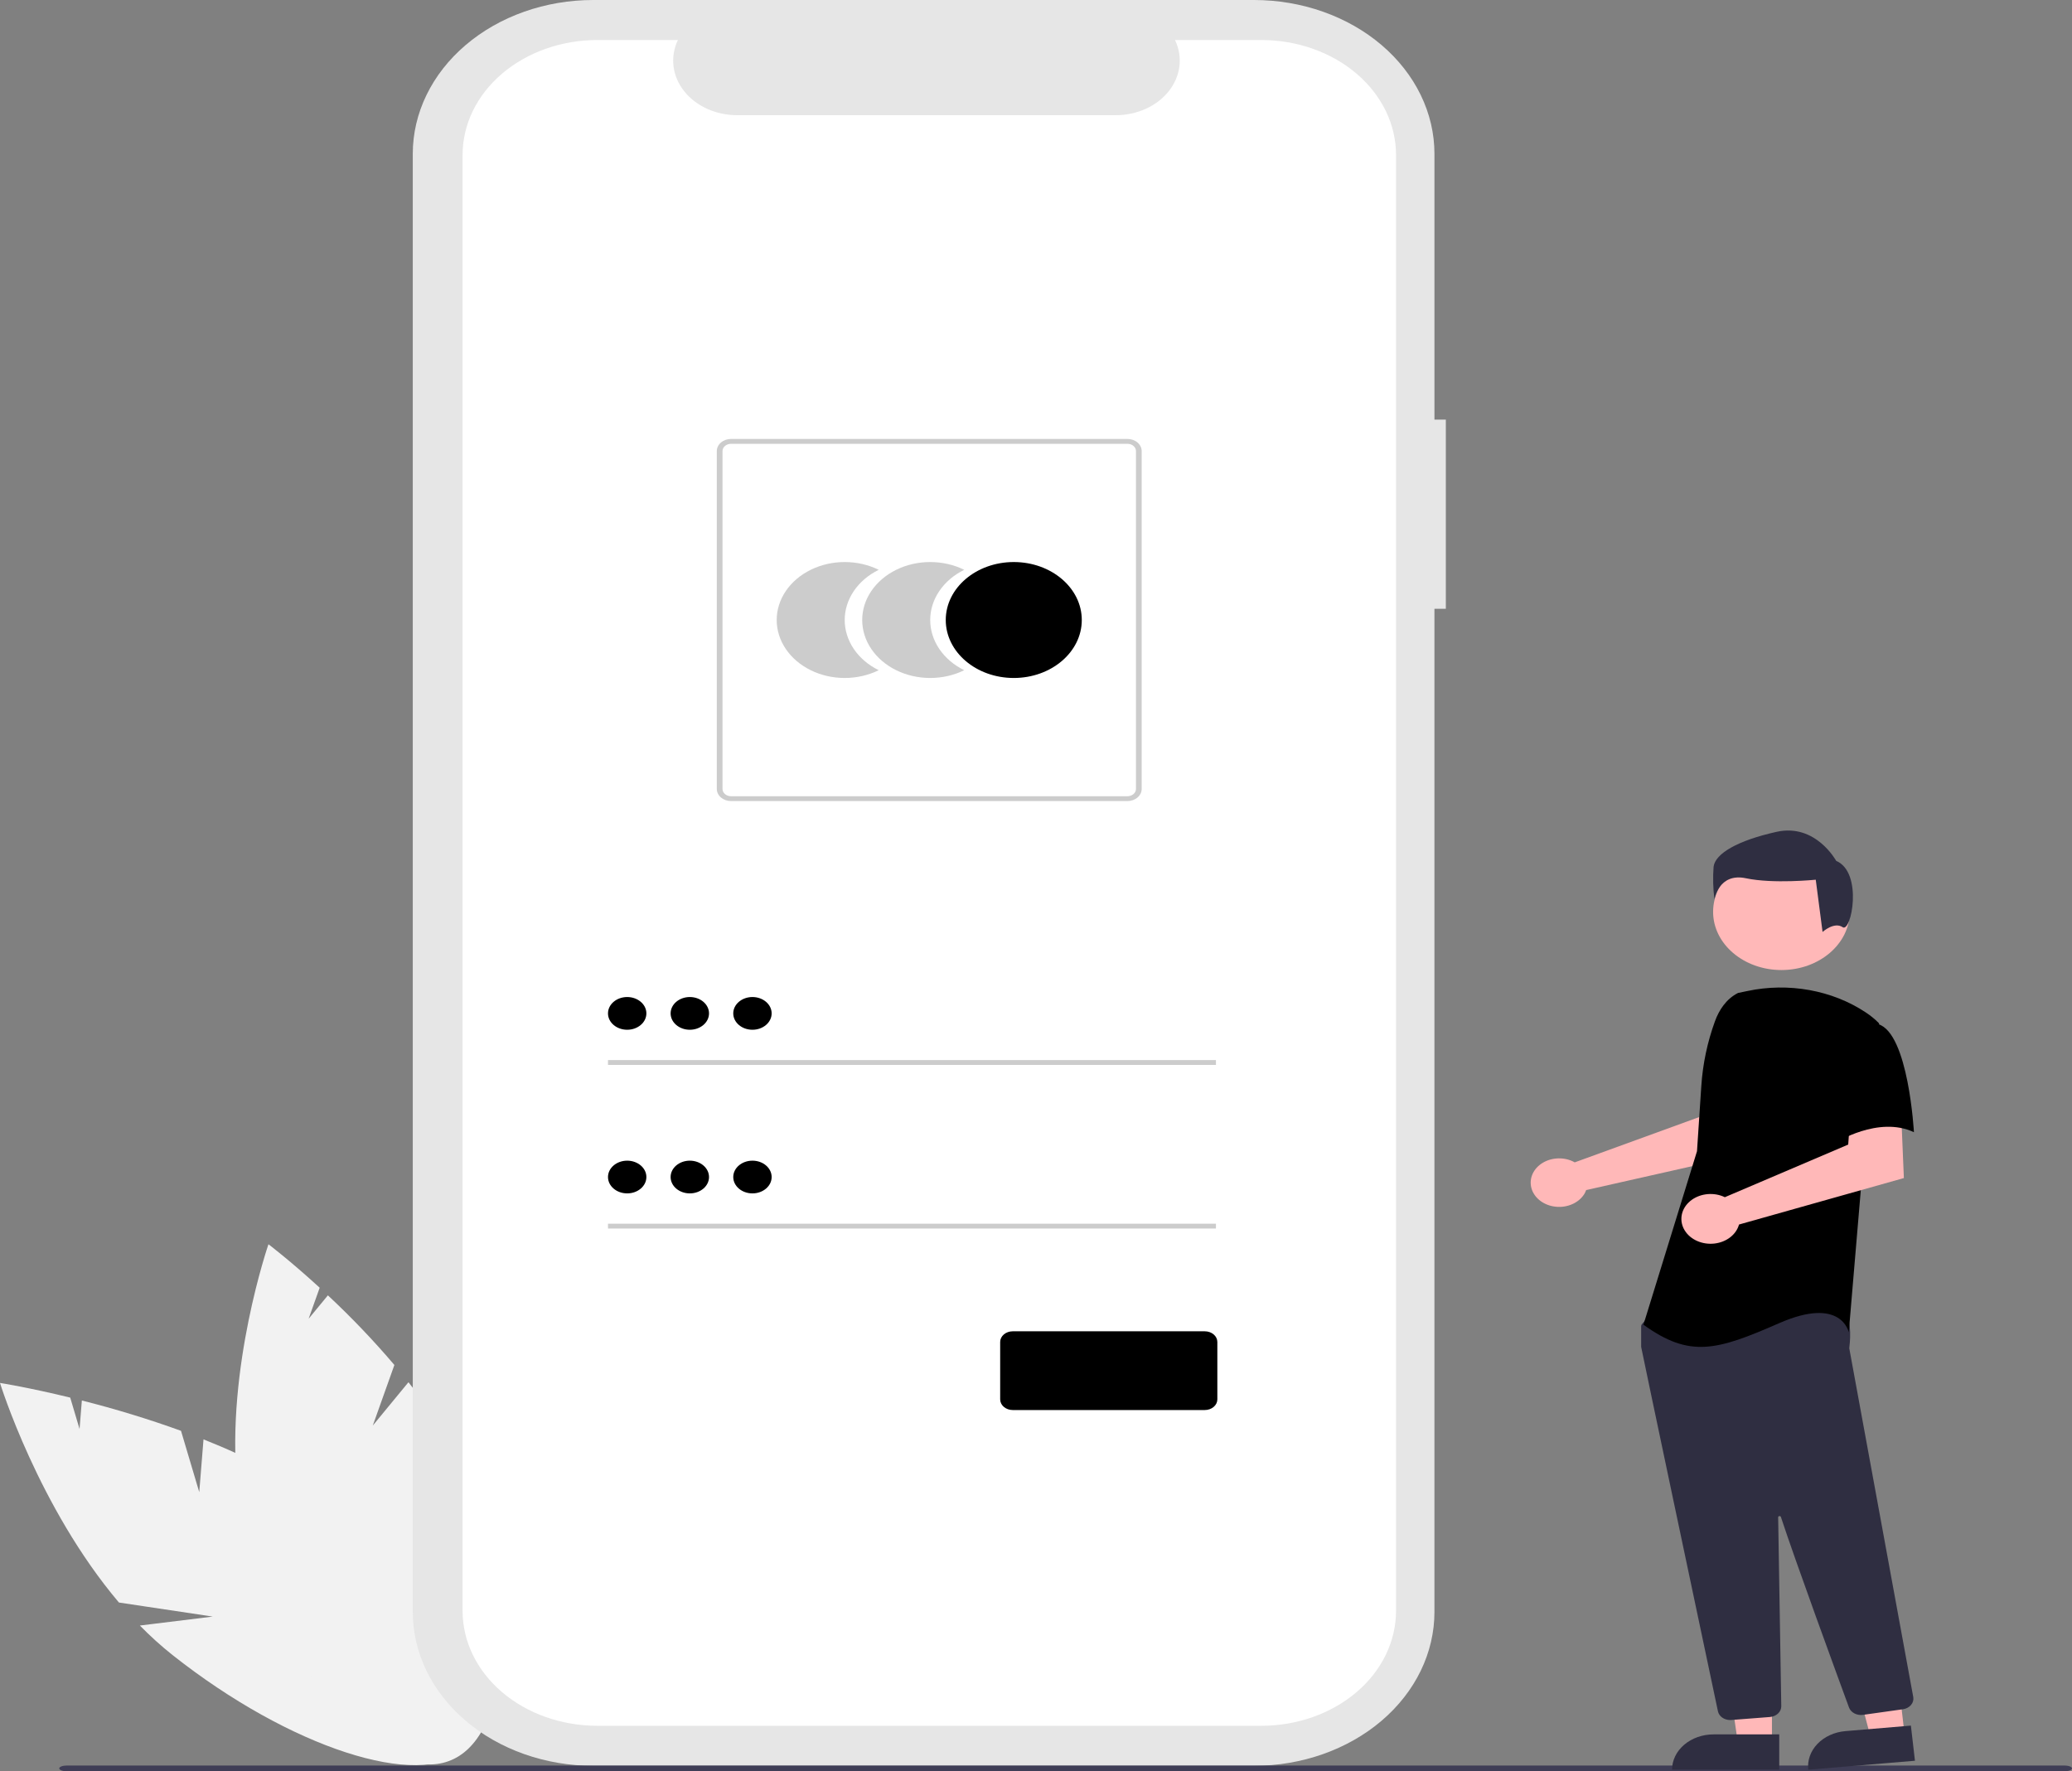 <svg width="324" height="277" viewBox="0 0 324 277" fill="none" xmlns="http://www.w3.org/2000/svg">
<rect x="0" y="0" width="324" height="277" fill="#808080" stroke="none"/>
<g clip-path="url(#clip0_1_3)">
<path d="M31.158 233.348L28.304 223.755C23.245 221.928 18.069 220.345 12.8 219.014L12.44 223.472L10.979 218.561C4.445 216.968 0 216.268 0 216.268C0 216.268 6.003 235.73 18.598 250.608L33.271 252.806L21.872 254.207C23.456 255.832 25.159 257.37 26.969 258.813C45.289 273.307 65.694 279.957 72.544 273.666C79.395 267.375 70.097 250.525 51.778 236.032C46.099 231.539 38.965 227.933 31.823 225.094L31.158 233.348Z" fill="#F2F2F2"/>
<path d="M58.295 222.929L61.67 213.46C58.447 209.666 54.976 206.03 51.273 202.57L48.261 206.227L49.989 201.379C45.361 197.139 41.98 194.581 41.98 194.581C41.98 194.581 35.318 213.886 37.076 232.172L48.305 240.518L37.695 236.695C38.066 238.784 38.591 240.851 39.267 242.884C46.16 263.364 59.594 278.047 69.274 275.68C78.953 273.313 81.212 254.792 74.32 234.313C72.183 227.964 68.262 221.734 63.87 216.157L58.295 222.929Z" fill="#F2F2F2"/>
<path d="M226.086 65.621H224.306V24.057C224.306 20.898 223.576 17.77 222.157 14.851C220.739 11.932 218.66 9.28 216.039 7.046C213.418 4.812 210.307 3.04 206.883 1.831C203.459 0.622 199.789 1.52588e-05 196.082 1.52588e-05H92.769C85.284 1.52588e-05 78.106 2.535 72.813 7.046C67.52 11.558 64.546 17.677 64.546 24.057V252.086C64.546 255.245 65.276 258.373 66.695 261.292C68.113 264.211 70.192 266.863 72.813 269.097C75.433 271.331 78.545 273.103 81.969 274.312C85.393 275.521 89.063 276.143 92.769 276.143H196.082C203.567 276.143 210.746 273.608 216.039 269.097C221.332 264.585 224.305 258.466 224.305 252.086V95.208H226.085L226.086 65.621Z" fill="#E6E6E6"/>
<path d="M197.221 6.257H183.736C184.357 7.553 184.593 8.959 184.426 10.351C184.258 11.744 183.691 13.08 182.775 14.241C181.859 15.403 180.622 16.355 179.173 17.013C177.723 17.671 176.106 18.015 174.464 18.015H115.277C113.635 18.015 112.019 17.671 110.569 17.013C109.12 16.355 107.883 15.403 106.967 14.241C106.051 13.079 105.484 11.743 105.317 10.351C105.149 8.959 105.386 7.553 106.006 6.257H93.411C87.821 6.257 82.46 8.149 78.507 11.518C74.554 14.888 72.334 19.457 72.334 24.222V251.92C72.334 256.685 74.554 261.254 78.507 264.623C82.46 267.993 87.821 269.886 93.411 269.886H197.221C202.811 269.886 208.172 267.993 212.125 264.623C216.077 261.254 218.298 256.685 218.298 251.92V24.222C218.298 19.457 216.077 14.888 212.124 11.518C208.172 8.149 202.811 6.257 197.221 6.257Z" fill="white"/>
<path d="M132.088 96.96C132.087 95.368 132.579 93.805 133.513 92.426C134.447 91.048 135.79 89.904 137.408 89.109C135.791 88.313 133.957 87.894 132.09 87.894C130.223 87.893 128.388 88.312 126.771 89.108C125.154 89.903 123.812 91.048 122.878 92.426C121.944 93.804 121.453 95.368 121.453 96.959C121.453 98.551 121.944 100.114 122.878 101.492C123.812 102.87 125.154 104.015 126.771 104.81C128.388 105.606 130.223 106.025 132.09 106.025C133.957 106.024 135.791 105.605 137.408 104.809C135.79 104.015 134.447 102.871 133.513 101.493C132.579 100.114 132.087 98.551 132.088 96.96Z" fill="#CCCCCC"/>
<path d="M145.458 96.96C145.457 95.368 145.949 93.805 146.883 92.426C147.817 91.048 149.16 89.904 150.778 89.109C149.161 88.313 147.327 87.894 145.46 87.894C143.593 87.893 141.759 88.312 140.142 89.108C138.525 89.903 137.182 91.048 136.248 92.426C135.315 93.804 134.823 95.368 134.823 96.959C134.823 98.551 135.315 100.114 136.248 101.492C137.182 102.87 138.525 104.015 140.142 104.81C141.759 105.606 143.593 106.025 145.46 106.025C147.327 106.024 149.161 105.605 150.778 104.809C149.16 104.015 147.817 102.871 146.883 101.493C145.949 100.114 145.458 98.551 145.458 96.96Z" fill="#CCCCCC"/>
<path d="M158.524 106.025C164.398 106.025 169.16 101.966 169.16 96.959C169.16 91.953 164.398 87.894 158.524 87.894C152.651 87.894 147.889 91.953 147.889 96.959C147.889 101.966 152.651 106.025 158.524 106.025Z" fill="black"/>
<path d="M176.299 125.275H114.313C113.723 125.274 113.157 125.074 112.74 124.718C112.323 124.362 112.088 123.88 112.087 123.377V70.541C112.088 70.038 112.323 69.556 112.74 69.2C113.157 68.845 113.723 68.645 114.313 68.644H176.299C176.889 68.645 177.455 68.845 177.872 69.2C178.289 69.556 178.524 70.038 178.525 70.541V123.377C178.524 123.88 178.289 124.362 177.872 124.718C177.455 125.074 176.889 125.274 176.299 125.275ZM114.313 69.403C113.959 69.404 113.62 69.524 113.369 69.737C113.119 69.951 112.978 70.24 112.978 70.542V123.378C112.978 123.679 113.119 123.969 113.369 124.182C113.62 124.396 113.959 124.516 114.313 124.516H176.299C176.653 124.516 176.992 124.396 177.243 124.182C177.493 123.969 177.634 123.679 177.634 123.378V70.542C177.634 70.24 177.493 69.951 177.243 69.737C176.992 69.524 176.653 69.404 176.299 69.403H114.313Z" fill="#CCCCCC"/>
<path d="M190.139 165.776H95.072V166.535H190.139V165.776Z" fill="#CCCCCC"/>
<path d="M98.074 161.037C99.732 161.037 101.076 159.891 101.076 158.478C101.076 157.065 99.732 155.919 98.074 155.919C96.416 155.919 95.072 157.065 95.072 158.478C95.072 159.891 96.416 161.037 98.074 161.037Z" fill="black"/>
<path d="M190.139 191.365H95.072V192.124H190.139V191.365Z" fill="#CCCCCC"/>
<path d="M98.074 186.627C99.732 186.627 101.076 185.481 101.076 184.068C101.076 182.655 99.732 181.509 98.074 181.509C96.416 181.509 95.072 182.655 95.072 184.068C95.072 185.481 96.416 186.627 98.074 186.627Z" fill="black"/>
<path d="M188.4 220.506H158.356C157.837 220.505 157.339 220.329 156.972 220.017C156.605 219.704 156.399 219.28 156.398 218.837V209.861C156.399 209.419 156.605 208.995 156.972 208.682C157.339 208.369 157.837 208.193 158.356 208.193H188.4C188.919 208.193 189.416 208.369 189.783 208.682C190.15 208.995 190.356 209.419 190.357 209.861V218.837C190.356 219.28 190.15 219.704 189.783 220.017C189.416 220.329 188.919 220.505 188.4 220.506Z" fill="black"/>
<path d="M107.867 161.037C109.526 161.037 110.87 159.891 110.87 158.478C110.87 157.065 109.526 155.919 107.867 155.919C106.209 155.919 104.865 157.065 104.865 158.478C104.865 159.891 106.209 161.037 107.867 161.037Z" fill="black"/>
<path d="M117.661 161.037C119.319 161.037 120.663 159.891 120.663 158.478C120.663 157.065 119.319 155.919 117.661 155.919C116.003 155.919 114.659 157.065 114.659 158.478C114.659 159.891 116.003 161.037 117.661 161.037Z" fill="black"/>
<path d="M107.867 186.627C109.526 186.627 110.87 185.481 110.87 184.068C110.87 182.655 109.526 181.509 107.867 181.509C106.209 181.509 104.865 182.655 104.865 184.068C104.865 185.481 106.209 186.627 107.867 186.627Z" fill="black"/>
<path d="M117.661 186.627C119.319 186.627 120.663 185.481 120.663 184.068C120.663 182.655 119.319 181.509 117.661 181.509C116.003 181.509 114.659 182.655 114.659 184.068C114.659 185.481 116.003 186.627 117.661 186.627Z" fill="black"/>
<path d="M322.79 277H10.475C9.806 277 9.264 276.798 9.264 276.548C9.264 276.299 9.806 276.096 10.475 276.096H322.79C323.458 276.096 324 276.299 324 276.548C324 276.798 323.458 277 322.79 277Z" fill="#3F3D56"/>
<path d="M245.628 181.482C245.841 181.565 246.046 181.663 246.241 181.774L265.751 174.676L266.448 170.295L274.244 170.254L273.783 180.302L248.032 186.107C247.978 186.259 247.913 186.409 247.837 186.555C247.465 187.232 246.866 187.8 246.116 188.188C245.366 188.576 244.498 188.767 243.622 188.736C242.745 188.705 241.899 188.454 241.189 188.014C240.479 187.575 239.938 186.966 239.632 186.265C239.327 185.564 239.271 184.802 239.473 184.074C239.674 183.346 240.123 182.685 240.764 182.174C241.404 181.663 242.208 181.324 243.073 181.201C243.938 181.078 244.827 181.176 245.628 181.482Z" fill="#FFB8B8"/>
<path d="M277.079 272.53H271.746L269.209 254.996L277.08 254.997L277.079 272.53Z" fill="#FFB8B8"/>
<path d="M267.937 271.231H278.221V276.751H261.461C261.461 275.287 262.143 273.883 263.358 272.848C264.572 271.813 266.219 271.231 267.937 271.231Z" fill="#2F2E41"/>
<path d="M297.819 271.246L292.512 271.691L287.97 254.454L295.803 253.797L297.819 271.246Z" fill="#FFB8B8"/>
<path d="M288.572 270.717L298.807 269.857L299.442 275.351L282.762 276.751C282.679 276.03 282.763 275.301 283.01 274.608C283.256 273.914 283.661 273.269 284.201 272.708C284.74 272.148 285.404 271.684 286.154 271.342C286.904 271 287.725 270.788 288.572 270.717Z" fill="#2F2E41"/>
<path d="M278.563 151.698C284.464 151.698 289.247 147.621 289.247 142.592C289.247 137.562 284.464 133.485 278.563 133.485C272.663 133.485 267.879 137.562 267.879 142.592C267.879 147.621 272.663 151.698 278.563 151.698Z" fill="#FFB8B8"/>
<path d="M270.554 268.984C270.096 268.985 269.652 268.848 269.3 268.597C268.949 268.347 268.713 267.998 268.634 267.613C265.873 254.552 256.851 211.846 256.635 210.663C256.63 210.636 256.628 210.609 256.628 210.581V207.397C256.628 207.281 256.67 207.168 256.75 207.074L257.942 205.651C257.998 205.582 258.072 205.526 258.159 205.485C258.245 205.445 258.341 205.422 258.439 205.419C265.234 205.147 287.489 204.351 288.564 205.496C289.644 206.647 289.263 210.134 289.175 210.821L289.18 210.893L299.178 265.395C299.256 265.83 299.13 266.273 298.828 266.63C298.526 266.986 298.071 267.226 297.562 267.299L291.317 268.176C290.852 268.24 290.376 268.159 289.974 267.948C289.573 267.738 289.274 267.412 289.131 267.029C287.2 261.768 280.723 244.071 278.479 237.224C278.465 237.18 278.432 237.143 278.388 237.118C278.344 237.093 278.291 237.083 278.239 237.089C278.187 237.096 278.139 237.118 278.104 237.152C278.07 237.186 278.051 237.23 278.052 237.275C278.164 243.803 278.435 260.457 278.529 266.209L278.539 266.829C278.543 267.248 278.362 267.654 278.033 267.965C277.703 268.277 277.248 268.471 276.759 268.511L270.737 268.977C270.676 268.982 270.614 268.984 270.554 268.984Z" fill="#2F2E41"/>
<path d="M271.783 155.279C269.918 156.224 268.803 157.96 268.162 159.727C266.977 162.997 266.264 166.379 266.038 169.797L265.361 180.03L256.985 207.16C264.245 212.396 268.432 211.206 278.204 206.923C287.976 202.641 289.093 208.351 289.093 208.351L291.047 185.267L293.839 160.042C293.212 159.399 292.503 158.818 291.724 158.309C289.144 156.599 286.141 155.41 282.943 154.832C279.745 154.254 276.435 154.303 273.262 154.974L271.783 155.279Z" fill="black"/>
<path d="M269.062 186.961C269.287 187.033 269.506 187.12 269.715 187.222L289.006 178.992L289.326 174.533L297.284 174.065L297.71 184.229L271.93 191.496C271.72 192.266 271.239 192.963 270.553 193.494C269.867 194.025 269.007 194.365 268.088 194.47C267.169 194.575 266.234 194.438 265.409 194.079C264.583 193.72 263.905 193.155 263.465 192.459C263.025 191.763 262.844 190.97 262.946 190.185C263.048 189.399 263.428 188.659 264.036 188.062C264.643 187.465 265.45 187.04 266.347 186.843C267.245 186.647 268.192 186.688 269.062 186.961Z" fill="#FFB8B8"/>
<path d="M293.699 160.158C298.446 161.586 299.282 177.055 299.282 177.055C293.698 174.438 286.997 178.721 286.997 178.721C286.997 178.721 285.601 174.676 283.926 169.44C283.42 167.967 283.36 166.41 283.75 164.912C284.141 163.414 284.97 162.024 286.159 160.873C286.159 160.873 288.953 158.729 293.699 160.158Z" fill="black"/>
<path d="M288.143 145C286.812 144.092 284.996 145.742 284.996 145.742L283.931 137.573C283.931 137.573 277.275 138.252 273.015 137.346C268.756 136.439 268.09 140.637 268.09 140.637C267.87 138.941 267.826 137.233 267.957 135.531C268.223 133.488 271.684 131.446 277.807 130.084C283.931 128.722 287.125 134.623 287.125 134.623C291.385 136.438 289.474 145.908 288.143 145Z" fill="#2F2E41"/>
</g>
<defs>
<clipPath id="clip0_1_3">
<rect width="324" height="277" fill="white"/>
</clipPath>
</defs>
</svg>

